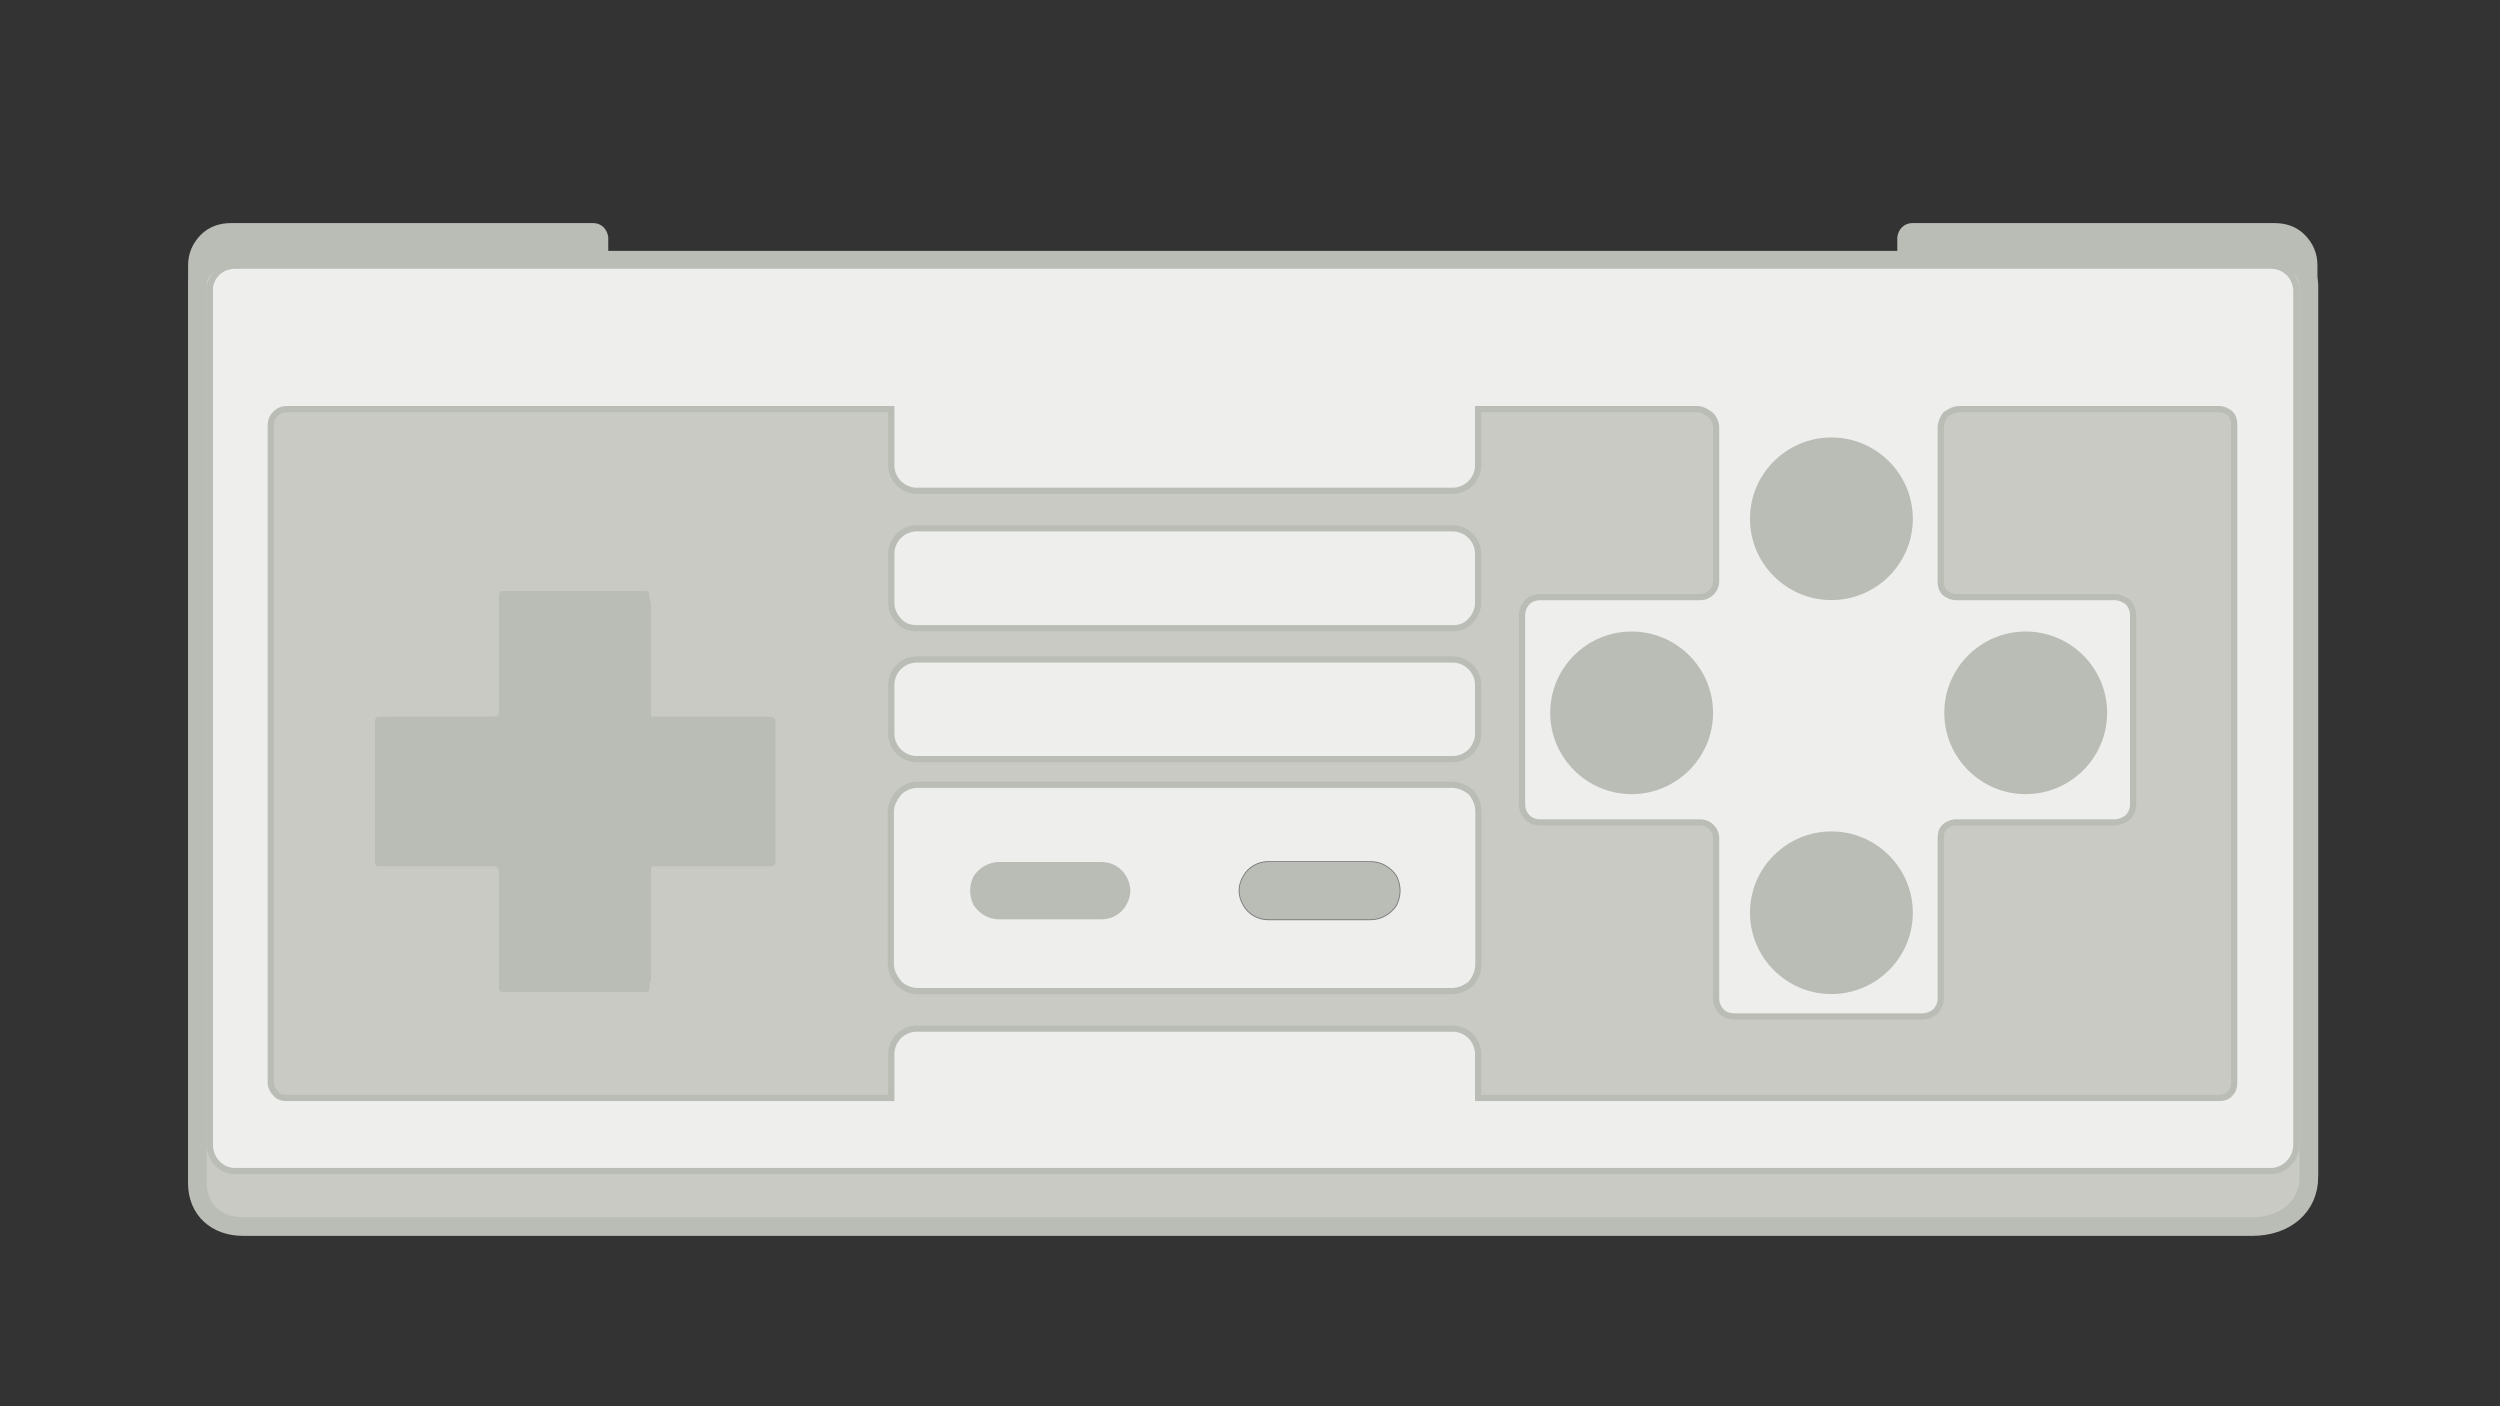 <?xml version="1.0" encoding="UTF-8" standalone="no"?>
<!-- Created with Inkscape (http://www.inkscape.org/) -->

<svg
   xmlns:dc="http://purl.org/dc/elements/1.1/"
   xmlns:cc="http://creativecommons.org/ns#"
   xmlns:rdf="http://www.w3.org/1999/02/22-rdf-syntax-ns#"
   xmlns:svg="http://www.w3.org/2000/svg"
   xmlns="http://www.w3.org/2000/svg"
   xmlns:sodipodi="http://sodipodi.sourceforge.net/DTD/sodipodi-0.dtd"
   xmlns:inkscape="http://www.inkscape.org/namespaces/inkscape"
   id="svg7384"
   sodipodi:docname="nes-30.svg"
   version="1.1"
   inkscape:version="0.91 r13725"
   height="225"
   width="400">
  <rect width="100%" height="100%" fill="#333333" stroke="none"/>
  <sodipodi:namedview
     inkscape:cy="111.96345"
     pagecolor="#e5e6e4"
     borderopacity="1"
     showborder="true"
     inkscape:bbox-paths="false"
     guidetolerance="10"
     inkscape:object-paths="false"
     inkscape:window-width="2560"
     showguides="true"
     inkscape:object-nodes="true"
     inkscape:snap-bbox="true"
     inkscape:pageshadow="2"
     inkscape:guide-bbox="true"
     inkscape:snap-nodes="false"
     bordercolor="#666666"
     objecttolerance="10"
     id="namedview88"
     showgrid="false"
     inkscape:window-maximized="1"
     inkscape:window-x="0"
     inkscape:snap-global="true"
     inkscape:window-y="27"
     gridtolerance="10"
     inkscape:window-height="1376"
     inkscape:snap-others="false"
     inkscape:snap-to-guides="true"
     inkscape:current-layer="layer12"
     inkscape:snap-bbox-midpoints="false"
     inkscape:zoom="1"
     inkscape:cx="101.53151"
     inkscape:snap-grids="true"
     inkscape:pageopacity="1"
     inkscape:showpageshadow="false">
    <inkscape:grid
       spacingx="1px"
       spacingy="1px"
       id="grid4866"
       empspacing="2"
       enabled="true"
       type="xygrid"
       snapvisiblegridlinesonly="true"
       visible="true" />
  </sodipodi:namedview>
  <title
     id="title9167">Gnome Symbolic Icon Theme</title>
  <defs
     id="defs7386" />
  <g
     inkscape:label="figures"
     transform="translate(-569.101,-638)"
     inkscape:groupmode="layer"
     id="layer12"
     style="display:inline">
    <line
       class="fil0 str2"
       x1="924.817"
       y1="813.962"
       x2="805.733"
       y2="813.962"
       id="line87"
       style="clip-rule:evenodd;fill:none;fill-rule:evenodd;stroke:#757475;stroke-width:0.27;stroke-linejoin:bevel;image-rendering:optimizeQuality;shape-rendering:geometricPrecision;text-rendering:geometricPrecision"
       inkscape:export-xdpi="81.68"
       inkscape:export-ydpi="81.68" />
    <line
       class="fil0 str2"
       x1="711.64"
       y1="813.962"
       x2="614.385"
       y2="813.962"
       id="line89"
       style="clip-rule:evenodd;fill:none;fill-rule:evenodd;stroke:#757475;stroke-width:0.27;stroke-linejoin:bevel;image-rendering:optimizeQuality;shape-rendering:geometricPrecision;text-rendering:geometricPrecision"
       inkscape:export-xdpi="81.68"
       inkscape:export-ydpi="81.68" />
    <path
       sodipodi:nodetypes="sccsccsccssss"
       inkscape:export-ydpi="81.68"
       inkscape:export-xdpi="81.68"
       style="clip-rule:evenodd;fill:#cacac4;fill-opacity:1;fill-rule:evenodd;stroke:#babdb6;stroke-width:3;stroke-miterlimit:4;stroke-dasharray:none;stroke-opacity:1;image-rendering:optimizeQuality;shape-rendering:geometricPrecision;text-rendering:geometricPrecision"
       inkscape:connector-curvature="0"
       id="path8346"
       d="m 938.517,826.279 0,-142.579 0,-0.15 c -0.151,-2.255 -1.957,-3.909 -4.065,-3.909 l -50.283,0 -229.136,0 -50.283,0 c -2.108,0 -3.764,1.504 -4.065,3.458 l 0,0.601 0,143.579 c 0,4.316 3.063,6.96 7.315,6.96 l 321.453,0 c 5.358,0 9.065,-3.205 9.065,-7.96 z"
       class="fil0 str3" />
    <line
       class="fil0 str2"
       x1="908.407"
       y1="733.671"
       x2="882.965"
       y2="733.671"
       id="line105"
       style="clip-rule:evenodd;fill:none;fill-rule:evenodd;stroke:#757475;stroke-width:0.27;stroke-linejoin:bevel;image-rendering:optimizeQuality;shape-rendering:geometricPrecision;text-rendering:geometricPrecision"
       inkscape:export-xdpi="81.68"
       inkscape:export-ydpi="81.68" />
    <line
       class="fil0 str2"
       x1="841.413"
       y1="733.671"
       x2="816.121"
       y2="733.671"
       id="line107"
       style="clip-rule:evenodd;fill:none;fill-rule:evenodd;stroke:#757475;stroke-width:0.27;stroke-linejoin:bevel;image-rendering:optimizeQuality;shape-rendering:geometricPrecision;text-rendering:geometricPrecision"
       inkscape:export-xdpi="81.68"
       inkscape:export-ydpi="81.68" />
    <path
       class="fil0 str2"
       d="m 611.825,811.556 c 0,0.601 0.301,1.203 0.753,1.654 0.452,0.601 1.054,0.752 1.807,0.752"
       id="path123"
       inkscape:connector-curvature="0"
       style="clip-rule:evenodd;fill:none;fill-rule:evenodd;stroke:#757475;stroke-width:0.27;stroke-linejoin:bevel;image-rendering:optimizeQuality;shape-rendering:geometricPrecision;text-rendering:geometricPrecision"
       inkscape:export-xdpi="81.68"
       inkscape:export-ydpi="81.68" />
    <path
       class="fil0 str3"
       d="m 936.523,821.213 0,-136.696 0,-0.149 c -0.149,-2.229 -1.934,-3.863 -4.017,-3.863 l -49.69,0 -226.431,0 -49.69,0 c -2.083,0 -3.719,1.486 -4.017,3.417 l 0,0.594 0,136.696 c 0,2.229 1.785,4.16 4.017,4.16 l 325.811,0 c 2.083,0 4.017,-1.932 4.017,-4.16 z"
       id="path139"
       inkscape:connector-curvature="0"
       style="clip-rule:evenodd;fill:#eeeeec;fill-opacity:1;fill-rule:evenodd;stroke:#babdb6;stroke-width:1;stroke-miterlimit:4;stroke-dasharray:none;stroke-opacity:1;image-rendering:optimizeQuality;shape-rendering:geometricPrecision;text-rendering:geometricPrecision"
       inkscape:export-xdpi="81.68"
       inkscape:export-ydpi="81.68"
       sodipodi:nodetypes="sccsccsccssss" />
    <path
       class="fil0 str3"
       d="m 872.669,676.111 0,2.604 62.196,0 c 2.607,0 4.842,2.046 5.028,4.835 l 0,-3.162 c 0,-1.86 -0.745,-3.534 -2.048,-4.835 -1.304,-1.302 -2.979,-1.86 -4.842,-1.86 l -24.394,0 -8.938,0 -24.58,0 c -1.303,0 -2.235,0.93 -2.421,2.232 l 0,0.186 z"
       id="path143"
       inkscape:connector-curvature="0"
       style="clip-rule:evenodd;fill:#babdb6;fill-opacity:1;fill-rule:evenodd;stroke:none;stroke-width:2;stroke-miterlimit:4;stroke-dasharray:none;stroke-opacity:1;image-rendering:optimizeQuality;shape-rendering:geometricPrecision;text-rendering:geometricPrecision"
       inkscape:export-xdpi="81.68"
       inkscape:export-ydpi="81.68" />
    <path
       id="path131"
       style="color:#000000;clip-rule:nonzero;display:inline;overflow:visible;visibility:visible;opacity:1;isolation:auto;mix-blend-mode:normal;color-interpolation:sRGB;color-interpolation-filters:linearRGB;solid-color:#000000;solid-opacity:1;fill:#babdb6;fill-opacity:1;fill-rule:nonzero;stroke:none;stroke-width:0.579;stroke-linecap:butt;stroke-linejoin:miter;stroke-miterlimit:4;stroke-dasharray:none;stroke-dashoffset:0;stroke-opacity:1;color-rendering:auto;image-rendering:auto;shape-rendering:auto;text-rendering:auto;enable-background:accumulate"
       d="m 830.163,739.041 c -7.179,0 -13.028,5.842 -13.028,13.011 0,7.17 5.849,13.011 13.028,13.011 7.179,0 13.028,-5.842 13.028,-13.011 0,-7.17 -5.849,-13.011 -13.028,-13.011 z m 31.963,-31.048 c -7.179,0 -13.028,5.842 -13.028,13.011 0,7.17 5.849,13.011 13.028,13.011 7.179,0 13.028,-5.842 13.028,-13.011 0,-7.17 -5.849,-13.011 -13.028,-13.011 z m 31.088,31.048 c -7.179,0 -13.028,5.842 -13.028,13.011 0,7.17 5.849,13.011 13.028,13.011 7.179,0 13.028,-5.842 13.028,-13.011 0,-7.17 -5.849,-13.011 -13.028,-13.011 z m -31.088,31.986 c -7.179,0 -13.028,5.842 -13.028,13.011 0,7.17 5.849,13.011 13.028,13.011 7.179,0 13.028,-5.842 13.028,-13.011 0,-7.17 -5.849,-13.011 -13.028,-13.011 z"
       inkscape:connector-curvature="0"
       sodipodi:nodetypes="ssssssssssssssssssss" />
    <path
       class="fil0 str3"
       d="m 768.096,778.177 c -0.903,1.504 -0.903,3.158 0,4.661 0.753,1.353 2.258,2.255 3.914,2.255 l 16.41,0 c 1.656,0 3.162,-0.902 4.065,-2.255 0.753,-1.504 0.753,-3.158 0,-4.661 -0.903,-1.353 -2.409,-2.255 -4.065,-2.255 l -16.41,0 c -1.656,0 -3.162,0.902 -3.914,2.255 z"
       id="path159"
       inkscape:connector-curvature="0"
       style="clip-rule:evenodd;fill:none;fill-rule:evenodd;stroke:#757475;stroke-width:0.27;image-rendering:optimizeQuality;shape-rendering:geometricPrecision;text-rendering:geometricPrecision"
       inkscape:export-xdpi="81.68"
       inkscape:export-ydpi="81.68" />
    <path
       id="path4316"
       style="color:#000000;clip-rule:nonzero;display:inline;overflow:visible;visibility:visible;opacity:1;isolation:auto;mix-blend-mode:normal;color-interpolation:sRGB;color-interpolation-filters:linearRGB;solid-color:#000000;solid-opacity:1;fill:#babdb6;fill-opacity:1;fill-rule:nonzero;stroke:none;stroke-width:0.579;stroke-linecap:butt;stroke-linejoin:miter;stroke-miterlimit:4;stroke-dasharray:none;stroke-dashoffset:0;stroke-opacity:1;color-rendering:auto;image-rendering:auto;shape-rendering:auto;text-rendering:auto;enable-background:accumulate;filter-blend-mode:normal;filter-gaussianBlur-deviation:0"
       d="m 768.096,782.838 c -0.903,-1.504 -0.903,-3.158 0,-4.661 0.753,-1.353 2.258,-2.255 3.914,-2.255 l 16.41,0 c 1.656,0 3.162,0.902 4.065,2.255 0.753,1.504 0.753,3.158 0,4.661 -0.903,1.353 -2.409,2.255 -4.065,2.255 l -16.41,0 c -1.656,0 -3.162,-0.902 -3.914,-2.255 z m -39.143,-6.916 c -1.656,0 -3.162,0.902 -4.065,2.255 -0.753,1.504 -0.753,3.158 0,4.661 0.903,1.353 2.409,2.255 4.065,2.255 l 16.41,0 c 1.656,0 3.162,-0.902 3.914,-2.255 0.903,-1.504 0.903,-3.158 0,-4.661 -0.753,-1.353 -2.258,-2.255 -3.914,-2.255 l -16.41,0 z" />
    <path
       class="fil0 str3"
       d="m 649.866,742.691 0,-2.545 0,-5.54 c 0,-0.299 0.299,-0.599 0.599,-0.599 l 21.712,0 c 0.299,0 0.599,0.299 0.599,0.599 l 0,5.54 0,2.545 0,2.396 0,7.337 c 0,0.449 0.3,0.749 0.749,0.749 l 2.396,0 7.337,0 2.396,0 5.69,0 c 0.299,0 0.599,0.299 0.599,0.599 l 0,21.712 c 0,0.299 -0.299,0.449 -0.599,0.449 l -5.69,0 -2.396,0 -2.396,0 -7.337,0 c -0.449,0 -0.749,0.449 -0.749,0.898 l 0,2.396 0,7.337 0,2.396 0,5.69 c 0,0.299 -0.299,0.449 -0.599,0.449 l -21.712,0 c -0.299,0 -0.599,-0.15 -0.599,-0.449 l 0,-5.69 0,-2.396 0,-2.546 0,-7.187 c 0,-0.449 -0.299,-0.898 -0.749,-0.898 l -2.396,0 -7.337,0 -2.396,0 -5.39,0 c -0.299,0 -0.599,-0.15 -0.599,-0.449 l 0,-21.712 c 0,-0.299 0.299,-0.599 0.599,-0.599 l 5.39,0 2.396,0 2.396,0 7.337,0 c 0.449,0 0.749,-0.299 0.749,-0.749 l 0,-2.545 z m 63.038,-5.377 c -0.749,-0.749 -1.198,-1.797 -1.198,-2.845 l 0,-7.898 c 0,-1.048 0.449,-2.096 1.198,-2.845 0.749,-0.749 1.797,-1.198 2.845,-1.198 l 85.811,0 c 1.048,0 2.096,0.449 2.845,1.198 0.749,0.749 1.198,1.797 1.198,2.845 l 0,7.898 c 0,1.048 -0.449,2.096 -1.198,2.845 -0.749,0.898 -1.797,1.198 -2.845,1.198 l -85.811,0 c -1.048,0 -2.096,-0.299 -2.845,-1.198 z m 2.845,6.202 85.811,0 c 1.048,0 2.096,0.449 2.845,1.198 0.749,0.749 1.198,1.797 1.198,2.845 l 0,7.86 c 0,1.048 -0.449,2.096 -1.198,2.845 -0.749,0.749 -1.797,1.198 -2.845,1.198 l -85.811,0 c -1.048,0 -2.096,-0.449 -2.845,-1.198 -0.749,-0.749 -1.198,-1.797 -1.198,-2.845 l 0,-7.86 c 0,-1.048 0.449,-2.096 1.198,-2.845 0.749,-0.749 1.797,-1.198 2.845,-1.198 z m 96.878,23.229 0,-30.219 c 0,-0.898 0.299,-1.647 0.898,-2.246 0.449,-0.449 1.198,-0.749 2.096,-0.749 l 25.509,0 c 0.749,0 1.348,-0.299 1.797,-0.749 0.449,-0.449 0.749,-1.048 0.749,-1.797 l 0,-24.529 c 0,-0.749 -0.299,-1.497 -0.898,-2.096 -0.599,-0.449 -1.348,-0.898 -2.096,-0.898 l -35.079,0 0,9.021 c 0,1.048 -0.449,2.096 -1.198,2.845 -0.749,0.749 -1.797,1.198 -2.845,1.198 l -85.811,0 c -1.048,0 -2.096,-0.449 -2.845,-1.198 -0.749,-0.749 -1.198,-1.797 -1.198,-2.845 l 0,-9.021 -96.729,0 c -0.749,0 -1.348,0.299 -1.797,0.749 -0.449,0.449 -0.749,1.048 -0.749,1.797 l 0,105.264 c 0,0.599 0.299,1.198 0.749,1.647 0.449,0.599 1.048,0.749 1.797,0.749 l 96.729,0 0,-7.051 c 0,-1.048 0.449,-2.096 1.198,-2.845 0.749,-0.749 1.797,-1.198 2.845,-1.198 l 85.811,0 c 1.048,0 2.096,0.449 2.845,1.198 0.749,0.749 1.198,1.797 1.198,2.845 l 0,7.051 118.57,0 c 0.599,0 1.348,-0.15 1.797,-0.749 0.449,-0.449 0.599,-1.048 0.599,-1.647 l 0,-105.264 c 0,-0.749 -0.15,-1.348 -0.599,-1.797 -0.449,-0.449 -1.198,-0.749 -1.797,-0.749 l -41.558,0 c -0.898,0 -1.647,0.449 -2.246,0.898 -0.449,0.599 -0.749,1.348 -0.749,2.096 l 0,24.529 c 0,0.749 0.15,1.348 0.599,1.797 0.449,0.449 1.198,0.749 1.797,0.749 l 25.394,0 c 0.749,0 1.497,0.299 2.096,0.749 0.599,0.599 0.898,1.348 0.898,2.246 l 0,30.219 c 0,0.749 -0.3,1.497 -0.898,2.096 -0.599,0.449 -1.348,0.749 -2.096,0.749 l -25.394,0 c -0.599,0 -1.348,0.299 -1.797,0.749 -0.449,0.449 -0.599,1.048 -0.599,1.797 l 0,25.659 c 0,0.749 -0.299,1.497 -0.898,2.096 -0.599,0.449 -1.348,0.749 -2.096,0.749 l -29.954,0 c -0.898,0 -1.647,-0.299 -2.096,-0.749 -0.599,-0.599 -0.898,-1.348 -0.898,-2.096 l 0,-25.659 c 0,-0.749 -0.299,-1.348 -0.749,-1.797 -0.449,-0.449 -1.048,-0.749 -1.797,-0.749 l -25.509,0 c -0.898,0 -1.647,-0.299 -2.096,-0.749 -0.599,-0.599 -0.898,-1.348 -0.898,-2.096 z m -96.654,-3.191 85.338,0 c 1.198,0 2.246,0.449 3.144,1.198 0.749,0.898 1.198,1.947 1.198,3.144 l 0,24.344 c 0,1.198 -0.449,2.246 -1.198,3.144 -0.898,0.749 -1.947,1.198 -3.144,1.198 l -85.338,0 c -1.048,0 -2.246,-0.449 -2.995,-1.198 -0.749,-0.898 -1.348,-1.947 -1.348,-3.144 l 0,-24.344 c 0,-1.198 0.599,-2.246 1.348,-3.144 0.749,-0.749 1.947,-1.198 2.995,-1.198 z"
       id="path155"
       inkscape:connector-curvature="0"
       style="clip-rule:evenodd;fill:#cacac4;fill-opacity:1;fill-rule:evenodd;stroke:#babdb6;stroke-width:1;stroke-miterlimit:4;stroke-dasharray:none;stroke-opacity:1;image-rendering:optimizeQuality;shape-rendering:geometricPrecision;text-rendering:geometricPrecision"
       inkscape:export-xdpi="81.68"
       inkscape:export-ydpi="81.68"
       sodipodi:nodetypes="ccsssscccsscccsssscccsscccsssscccsscccsssscccsscccsscsscsscsscssssscsscsssssscsscsscscsssscscscsscscscsscscscssssscsscsscsscsscsscssssscsssssscsscsscsscs" />
    <path
       class="fil0 str3"
       d="m 693.18,776.127 0,-22.807 c 0,-0.315 -0.315,-0.629 -0.63,-0.629 l -5.985,0 -2.52,0 -7.717,0 -2.52,0 c -0.472,0 -0.787,-0.315 -0.787,-0.786 l 0,-7.707 0,-2.517 0,-2.674 0,-5.82 c 0,-0.315 -0.315,-0.629 -0.63,-0.629 l -22.836,0 c -0.315,0 -0.63,0.315 -0.63,0.629 l 0,5.82 0,2.674 0,7.55 0,2.674 c 0,0.472 -0.315,0.786 -0.787,0.786 l -7.717,0 -2.52,0 -2.52,0 -5.67,0 c -0.315,0 -0.63,0.315 -0.63,0.629 l 0,22.807 c 0,0.315 0.315,0.472 0.63,0.472 l 5.67,0 2.52,0 7.717,0 2.52,0 c 0.472,0 0.787,0.472 0.787,0.944 l 0,7.55 0,2.674 0,2.517 0,5.977 c 0,0.315 0.315,0.472 0.63,0.472 l 22.836,0 c 0.315,0 0.63,-0.157 0.63,-0.472 l 0,-5.977 0,-2.517 0,-7.707 0,-2.517 c 0,-0.472 0.315,-0.944 0.787,-0.944 l 7.717,0 2.52,0 2.52,0 5.985,0 c 0.315,0 0.63,-0.157 0.63,-0.472 z"
       id="path153"
       inkscape:connector-curvature="0"
       style="color:#000000;clip-rule:nonzero;display:inline;overflow:visible;visibility:visible;opacity:1;isolation:auto;mix-blend-mode:normal;color-interpolation:sRGB;color-interpolation-filters:linearRGB;solid-color:#000000;solid-opacity:1;fill:#babdb6;fill-opacity:1;fill-rule:nonzero;stroke:none;stroke-width:0.579;stroke-linecap:butt;stroke-linejoin:miter;stroke-miterlimit:4;stroke-dasharray:none;stroke-dashoffset:0;stroke-opacity:1;color-rendering:auto;image-rendering:auto;shape-rendering:auto;text-rendering:auto;enable-background:accumulate;filter-blend-mode:normal;filter-gaussianBlur-deviation:0"
       inkscape:export-xdpi="81.68"
       inkscape:export-ydpi="81.68" />
    <path
       inkscape:export-ydpi="81.68"
       inkscape:export-xdpi="81.68"
       style="clip-rule:evenodd;fill:#babdb6;fill-opacity:1;fill-rule:evenodd;stroke:none;stroke-width:2;stroke-miterlimit:4;stroke-dasharray:none;stroke-opacity:1;image-rendering:optimizeQuality;shape-rendering:geometricPrecision;text-rendering:geometricPrecision"
       inkscape:connector-curvature="0"
       id="path8348"
       d="m 666.423,676.111 0,2.604 -62.196,0 c -2.607,0 -4.842,2.046 -5.028,4.835 l 0,-3.162 c 0,-1.86 0.745,-3.534 2.048,-4.835 1.304,-1.302 2.979,-1.86 4.842,-1.86 l 24.394,0 8.938,0 24.58,0 c 1.303,0 2.235,0.93 2.421,2.232 l 0,0.186 z"
       class="fil0 str3" />
  </g>
</svg>
